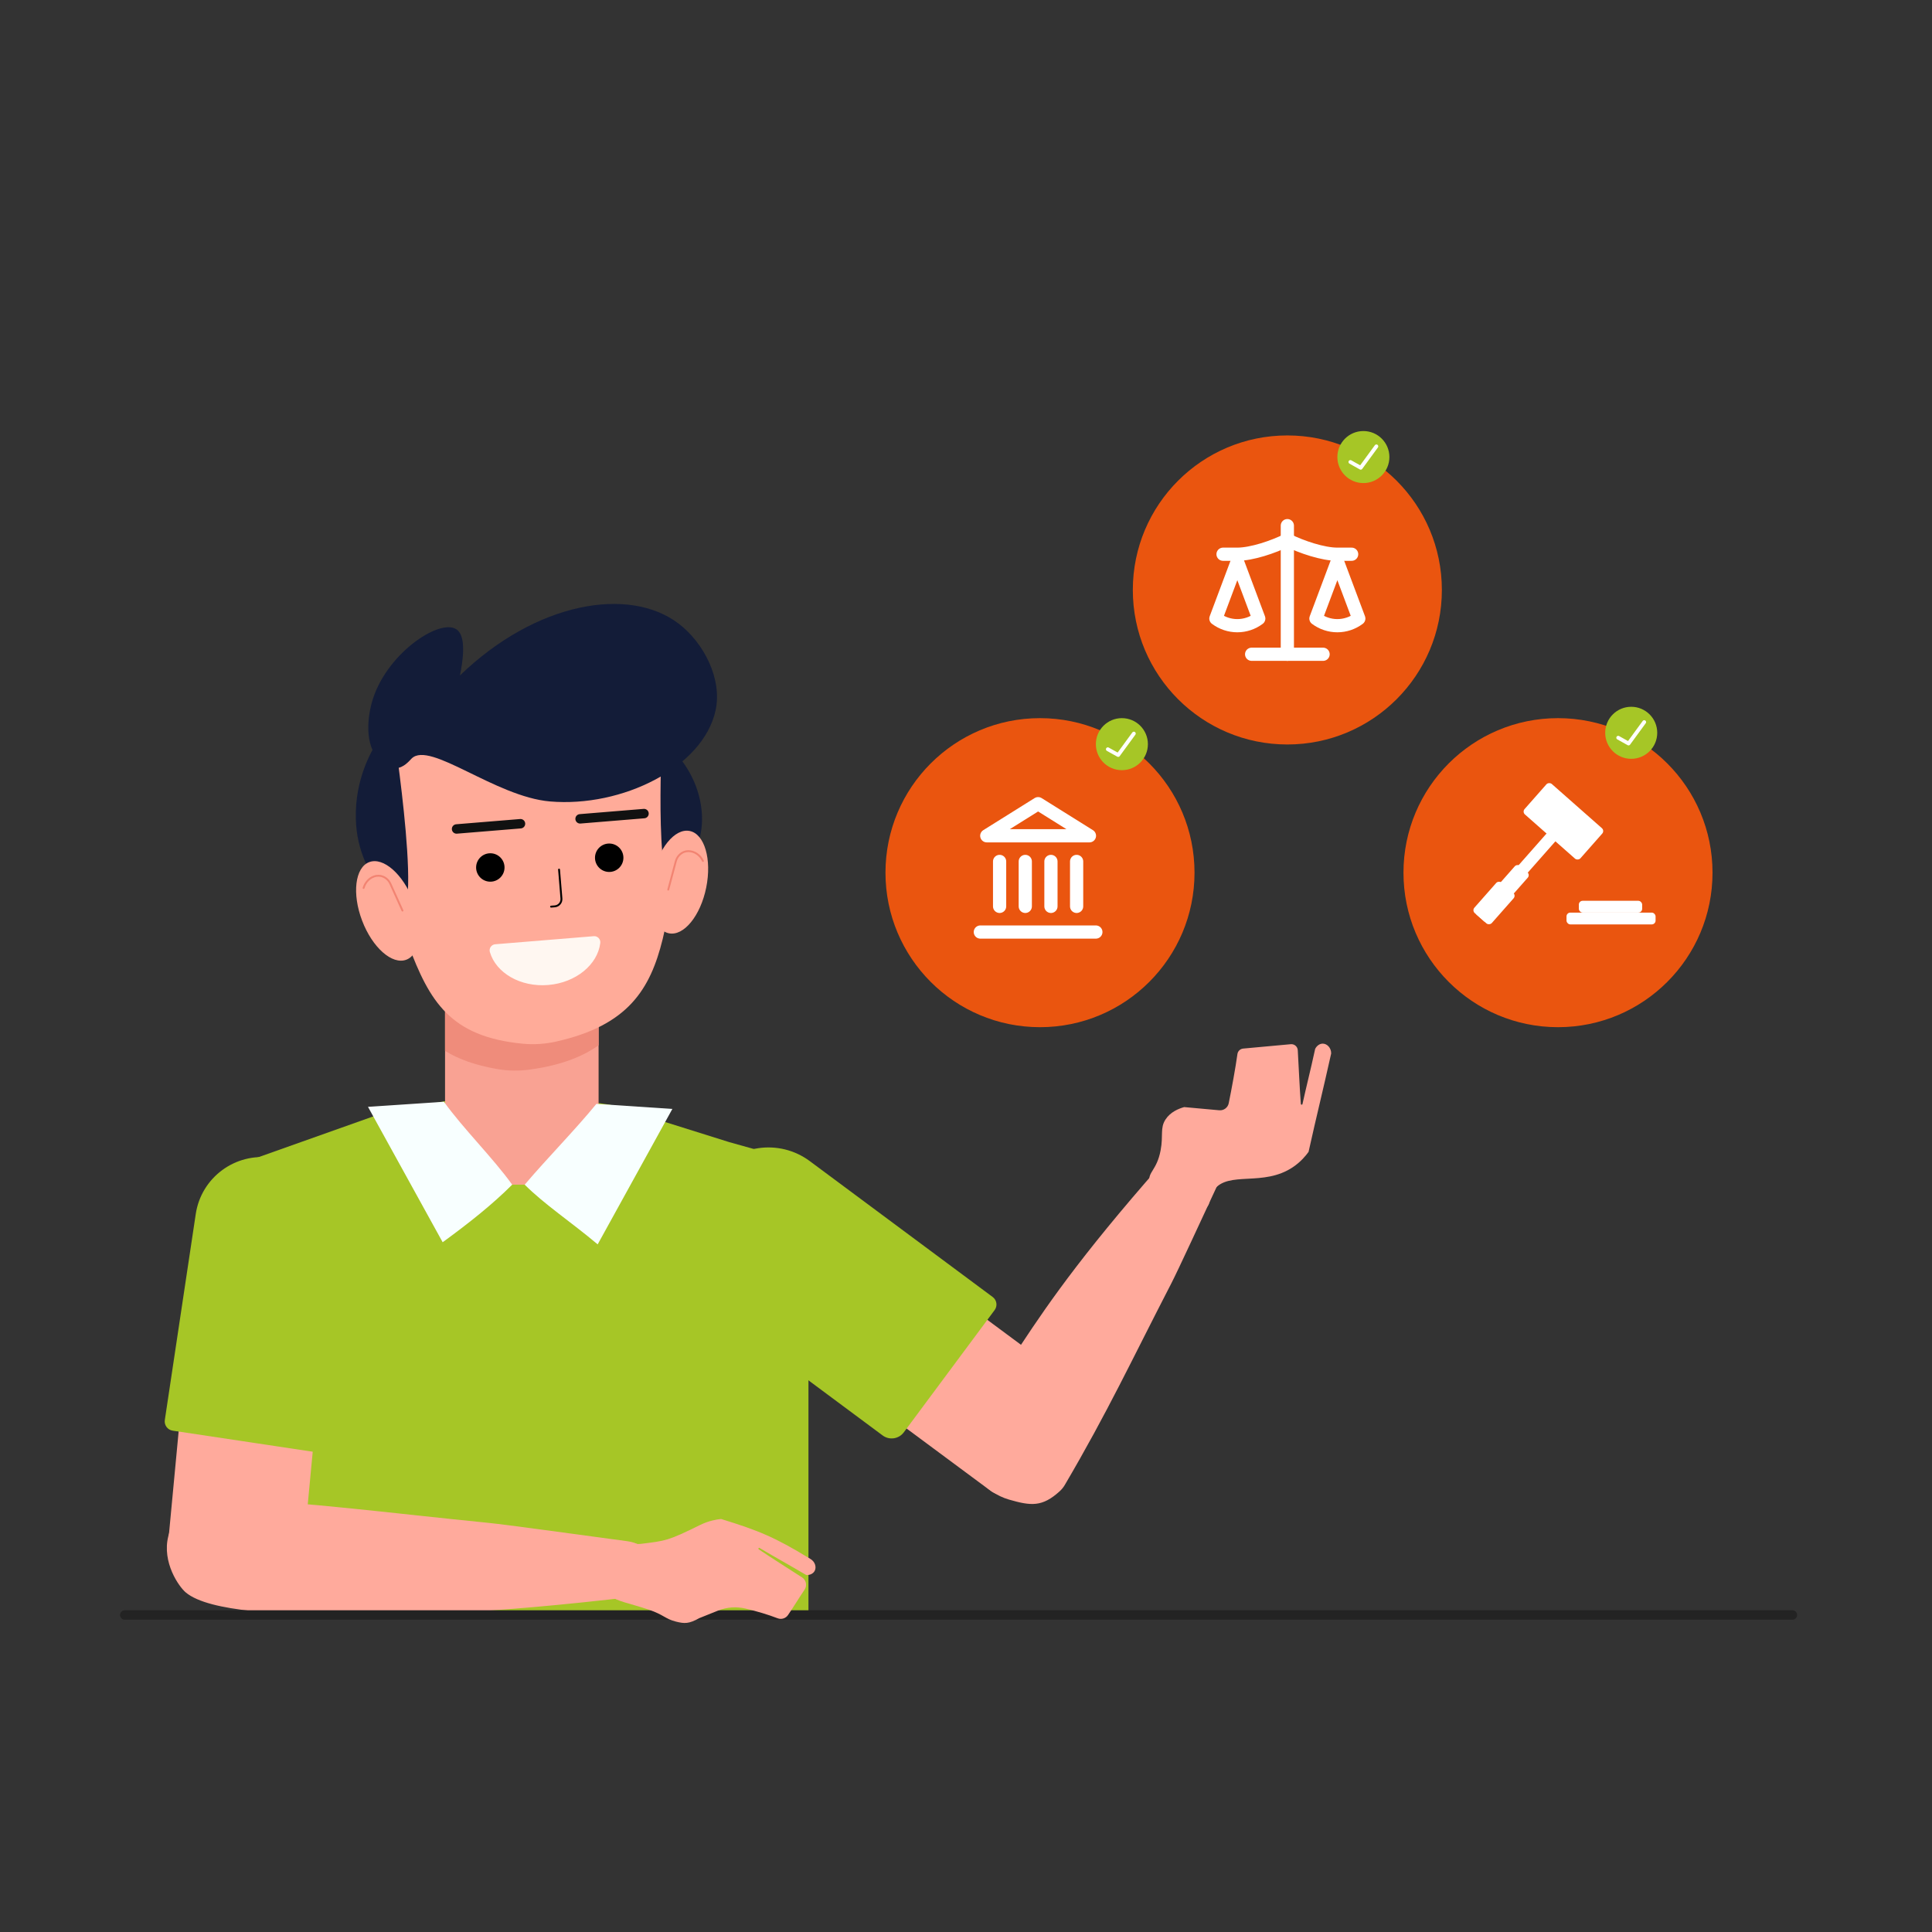 <?xml version="1.0" encoding="UTF-8"?>
<svg id="Layer_57" xmlns="http://www.w3.org/2000/svg" viewBox="0 0 1024 1024">
  <rect x="0" y="0" width="1024" height="1024" fill="#333333" stroke="none"/>
  <rect x="138.66" y="673.8" width="289.84" height="182.18" style="fill: #a6c626;"/>
  <path d="M94.81,684.15h71.77v149.68h-61.89c-5.45,0-9.87-4.42-9.87-9.87v-139.81h0Z" transform="translate(71.87 -8.92) rotate(5.39)" style="fill: #ffaa9c;"/>
  <path d="M458.47,647.97h71.77v149.68h-61.89c-5.45,0-9.87-4.42-9.87-9.87v-139.81h0Z" transform="translate(-380.71 689.43) rotate(-53.45)" style="fill: #ffaa9c;"/>
  <path d="M132.68,614.51h34.26c13.24,0,23.99,10.75,23.99,23.99v118.82c0,4.43-3.59,8.02-8.02,8.02h-80.7c-2.74,0-4.96-2.22-4.96-4.96v-110.42c0-19.56,15.88-35.44,35.44-35.44Z" transform="translate(104.1 -13.75) rotate(8.54)" style="fill: #a6c626;"/>
  <path d="M395.08,598.23h80.7c4.43,0,8.02,3.59,8.02,8.02v130.5c0,13.24-10.75,23.99-23.99,23.99h-32.9c-20.31,0-36.8-16.49-36.8-36.8v-120.75c0-2.74,2.22-4.96,4.96-4.96Z" transform="translate(1242.98 734.01) rotate(126.61)" style="fill: #a6c626;"/>
  <polyline points="132.52 614.91 203.74 589.62 267.9 577.68 323.36 585.54 386.42 605.32 420.63 614.91 444.19 629.91 412.52 722.25 149.92 707.13 132.52 617.54" style="fill: #a6c626;"/>
  <rect x="235.88" y="515.85" width="81.39" height="112.05" style="fill: #f9a293;"/>
  <path d="M317.29,527.81v26.2c-8.75,6.22-20.32,10.65-36.21,12.85-5.96.84-12.03.77-17.98-.31-11.4-2.05-20.2-5.23-27.22-9.57v-29.17h81.41Z" style="fill: #ef8c7b;"/>
  <path d="M295,552.01c-5.88,1.32-11.94,1.75-17.94,1.18-38.54-3.72-49.42-22.49-60.69-52.55-2.08-5.56-3.48-11.34-4.24-17.19l-10.56-82.58,152.01-12.47,1.03,78.89c.14,10.23-.91,20.46-3.38,30.45-6.56,26.62-18.37,45.74-56.23,54.25v.02Z" style="fill: #ffab99;"/>
  <path d="M209.66,407.18c4.37-.15,7.26-3.93,8.55-5.19,9.68-9.42,44.27,20.3,73.28,22.79,38.25,3.28,80.93-17.96,87.72-47.96,3.84-16.99-6.35-36.26-19.5-46.28-26.15-19.89-75.34-11.7-115.92,27.45,3.49-17.19.92-22.67-2.01-24.51-9.13-5.77-37.65,13.42-44.69,38.81-.87,3.13-5.2,19.99,3.18,29.65.98,1.12,4.65,5.38,9.4,5.21v.02Z" style="fill: #131c38;"/>
  <path d="M200.4,392.44c-3.65,5.65-12.37,20.77-11.8,41.62.48,17.12,6.93,28,16.37,43.91,2.13,3.58,4.87,7.69,7.23,7.19,2.59-.56,3.35-6.58,3.68-9.29,1.93-16.36-2.49-53.41-5.03-72.61-3.48-3.61-6.97-7.21-10.45-10.82h0Z" style="fill: #131c38;"/>
  <path d="M358.04,399.07c3.6,3.99,12.38,14.81,13.86,30.77,1.21,13.1-3.21,21.95-9.66,34.9-1.46,2.91-3.38,6.28-5.42,6.09-2.23-.21-3.44-4.74-3.97-6.77-3.17-12.33-2.91-40.98-2.59-55.84,2.6-3.04,5.19-6.1,7.79-9.14h-.02Z" style="fill: #131c38;"/>
  <path d="M314.71,496.2c2.03-.17,3.68,1.57,3.45,3.59-1.37,11.46-12.9,21.07-27.63,22.28-14.73,1.21-27.67-6.41-30.89-17.48-.57-1.94.79-3.94,2.82-4.11l52.25-4.28h0Z" style="fill: #fff7f1;"/>
  <path d="M296.31,460.9l1.26,15.35c.17,2.11-1.39,3.95-3.5,4.13l-1.98.16" style="fill: none; stroke: #000; stroke-linecap: round; stroke-miterlimit: 10;"/>
  <ellipse cx="205.51" cy="482.82" rx="14.54" ry="27.67" transform="translate(-158.44 104.81) rotate(-20.86)" style="fill: #ffab99;"/>
  <ellipse cx="360.06" cy="467.57" rx="27.67" ry="14.54" transform="translate(-169.82 727.35) rotate(-78.52)" style="fill: #ffab99;"/>
  <path d="M213.32,482.63c-2.14-4.73-4.27-9.47-6.41-14.2-1.28-2.84-4.26-4.69-7.34-4.2h-.1c-3.18.56-5.8,3.06-6.76,6.41" style="fill: none; stroke: #f28472; stroke-linecap: round; stroke-miterlimit: 10;"/>
  <path d="M354.19,471.52c1.34-5.01,2.67-10.04,4.01-15.06.8-3.01,3.44-5.32,6.56-5.34h.1c3.23.02,6.22,2.05,7.71,5.21" style="fill: none; stroke: #f28472; stroke-linecap: round; stroke-miterlimit: 10;"/>
  <line x1="241.99" y1="439.37" x2="275.87" y2="436.59" style="fill: none; stroke: #111; stroke-linecap: round; stroke-miterlimit: 10; stroke-width: 5px;"/>
  <line x1="307.46" y1="434" x2="341.34" y2="431.22" style="fill: none; stroke: #111; stroke-linecap: round; stroke-miterlimit: 10; stroke-width: 5px;"/>
  <circle cx="259.88" cy="459.78" r="7.53"/>
  <circle cx="322.89" cy="454.62" r="7.53"/>
  <path d="M235.28,583.95c10.29,14.3,25.9,29.64,36.19,43.95-10.51,10.51-23.03,20.44-36.85,30.51-13.19-23.92-26.39-47.85-39.58-71.77l40.24-2.68Z" style="fill: #f8ffff;"/>
  <path d="M316.11,585.08c-11.6,14.15-25.59,28.24-38.01,42.82,10.51,10.51,24.34,19.59,38.68,31.64,13.19-23.92,26.39-47.85,39.58-71.77l-40.24-2.68Z" style="fill: #f8ffff;"/>
  <path d="M348.91,832.66c-.28-7.7-7.49-14.59-16.57-15.81-29.98-4.02-63.92-8.75-73.76-9.73-54.41-5.44-90.81-10.43-144.64-13.33-1.74-.09-3.47.03-5.11.38-14.11,3.01-16.76,8.42-19.65,20.16-3.4,13.76,5.63,26.62,9.25,29.67,12.59,10.63,53.35,11.62,81.05,11.91,34.47.36,76.21-.15,157.57-9.76,7.45-.88,12.12-6.75,11.88-13.26,0-.08,0-.16,0-.23Z" style="fill: #ffaa9c;"/>
  <path d="M640.8,606.12c6.59,3.72,9.22,11.88,6.02,18.73-10.57,22.65-22.38,48.38-26.15,55.66-20.8,40.27-33.55,67.82-56.29,106.52-.73,1.25-1.66,2.4-2.73,3.37-9.25,8.42-15.22,7.78-26.83,4.42-13.61-3.94-20.59-16.09-21.56-19.99-3.37-13.6,14.92-42.36,27.67-61.72,15.87-24.1,35.92-52.84,82.52-104.93,4.26-4.77,11.58-5.32,17.15-2.18.07.04.13.08.2.11Z" style="fill: #ffaa9c;"/>
  <line x1="66.11" y1="855.98" x2="950.02" y2="855.98" style="fill: none; stroke: #232323; stroke-linecap: round; stroke-linejoin: round; stroke-width: 5px;"/>
  <path d="M609.19,626.34c-.75-5.27,3.92-6.05,5.94-16.54,1.55-8.08-.41-11.81,2.63-16.47,2.58-3.96,6.89-5.7,9.87-6.55l18.59,1.69c2.39.22,4.56-1.39,5.03-3.74,1.61-7.94,3.57-18.57,4.61-26.06.22-1.55,1.47-2.75,3.03-2.9,8.22-.77,16.98-1.55,25.24-2.32,1.91-.18,3.6,1.26,3.71,3.18.51,8.91.99,20.16,1.63,28.49.04.5.75.55.86.06,2.59-11.65,3.93-16.41,6.72-29.21.81-1.7,2.4-2.83,4.03-2.82,2.29,0,4.5,2.24,4.47,5.2-4.56,20.5-7.43,31.67-11.99,52.17-1.48,2.05-4.13,5.28-8.25,8.06-15.84,10.69-34.16,1.76-41.9,12.12-3.22,4.31-1.12,7.29-4.55,9.73-7.9,5.61-28.18-3.6-29.68-14.08Z" style="fill: #ffaa9c;"/>
  <path d="M323.13,845.68c4.2,3.26,10.75,4.08,20.86,7.52,7.79,2.65,8.62,4.87,14.26,6.28,4.59,1.14,6.86,1.24,12.4-1.84l9.89-3.97c4.66-1.87,9.78-2.24,14.66-1.08,6.33,1.5,11.83,3.17,16.96,5.13,2.03.78,4.31.06,5.53-1.74,3.44-5.08,5.46-8.53,8.76-13.44,1.45-2.15.84-5.08-1.34-6.49-7.34-4.73-16.36-10.41-22.96-14.88-.4-.27-.05-1,.37-.75,9.96,5.91,13.35,7.63,24.79,14.37,1.88.14,3.64-.68,4.45-2.11,1.12-1.99.28-5.02-2.31-6.46-18.65-11.42-27.21-14.95-47.28-21.13-2.51.27-6.63.98-11.09,3.18-17.13,8.48-18.42,8.4-31.26,9.99-5.34.66-9.06-2.45-12.88-.67-8.78,4.09-12.19,21.59-3.82,28.07Z" style="fill: #ffaa9c;"/>
  <path d="M386.9,735.69h-.9v-4.09c0-1.21-.98-2.19-2.19-2.19s-2.19.98-2.19,2.19v4.09h-.91c-1,0-1.82.81-1.82,1.82v33.67c0,1.1.89,2,2,2h.74v3.63c0,1.21.98,2.19,2.19,2.19s2.19-.98,2.19-2.19v-3.63h.72c1.1,0,2-.89,2-2v-33.67c0-1-.81-1.82-1.82-1.82Z" style="fill: #a6c626;"/>
  <path d="M458.09,704.47h-.9v-4.09c0-1.21-.98-2.19-2.19-2.19s-2.19.98-2.19,2.19v4.09h-.91c-1,0-1.82.81-1.82,1.82v33.67c0,1.1.89,2,2,2h.74v3.63c0,1.21.98,2.19,2.19,2.19s2.19-.98,2.19-2.19v-3.63h.72c1.1,0,2-.89,2-2v-33.67c0-1-.81-1.82-1.82-1.82Z" style="fill: #a6c626;"/>
  <path d="M421.72,687.38h-.9v-4.09c0-1.21-.98-2.19-2.19-2.19s-2.19.98-2.19,2.19v4.09h-.91c-1,0-1.82.81-1.82,1.82v33.67c0,1.1.89,2,2,2h.74v3.63c0,1.21.98,2.19,2.19,2.19s2.19-.98,2.19-2.19v-3.63h.72c1.1,0,2-.89,2-2v-33.67c0-1-.81-1.82-1.82-1.82Z" style="fill: #a6c626;"/>
  <circle cx="551.22" cy="462.53" r="81.9" style="fill: #ea550f;"/>
  <circle cx="682.32" cy="312.69" r="81.9" style="fill: #ea550f;"/>
  <circle cx="825.77" cy="462.53" r="81.9" style="fill: #ea550f;"/>
  <g>
    <line x1="519.6" y1="494" x2="580.83" y2="494" style="fill: none; stroke: #fff; stroke-linecap: round; stroke-linejoin: round; stroke-width: 7px;"/>
    <line x1="529.81" y1="480.4" x2="529.81" y2="456.58" style="fill: none; stroke: #fff; stroke-linecap: round; stroke-linejoin: round; stroke-width: 7px;"/>
    <line x1="543.42" y1="480.4" x2="543.42" y2="456.58" style="fill: none; stroke: #fff; stroke-linecap: round; stroke-linejoin: round; stroke-width: 7px;"/>
    <line x1="557.02" y1="480.4" x2="557.02" y2="456.58" style="fill: none; stroke: #fff; stroke-linecap: round; stroke-linejoin: round; stroke-width: 7px;"/>
    <line x1="570.63" y1="480.4" x2="570.63" y2="456.58" style="fill: none; stroke: #fff; stroke-linecap: round; stroke-linejoin: round; stroke-width: 7px;"/>
    <polygon points="550.22 425.97 577.43 442.98 523.01 442.98 550.22 425.97" style="fill: none; stroke: #fff; stroke-linecap: round; stroke-linejoin: round; stroke-width: 7px;"/>
  </g>
  <g>
    <path d="M697.47,327.84l11.36-30.3,11.36,30.3c-3.29,2.46-7.27,3.79-11.36,3.79s-8.07-1.33-11.36-3.79Z" style="fill: none; stroke: #fff; stroke-linecap: round; stroke-linejoin: round; stroke-width: 7px;"/>
    <path d="M644.45,327.84l11.36-30.3,11.36,30.3c-3.29,2.46-7.27,3.79-11.36,3.79s-8.07-1.33-11.36-3.79Z" style="fill: none; stroke: #fff; stroke-linecap: round; stroke-linejoin: round; stroke-width: 7px;"/>
    <path d="M663.39,346.77h37.87" style="fill: none; stroke: #fff; stroke-linecap: round; stroke-linejoin: round; stroke-width: 7px;"/>
    <path d="M682.32,278.6v68.17" style="fill: none; stroke: #fff; stroke-linecap: round; stroke-linejoin: round; stroke-width: 7px;"/>
    <path d="M648.24,293.75h7.57c7.57,0,18.94-3.79,26.51-7.57,7.57,3.79,18.94,7.57,26.51,7.57h7.57" style="fill: none; stroke: #fff; stroke-linecap: round; stroke-linejoin: round; stroke-width: 7px;"/>
  </g>
  <rect x="836.82" y="477.44" width="33.56" height="6.26" rx="2.02" ry="2.02" style="fill: #fff;"/>
  <rect x="784.55" y="452.76" width="53.63" height="6.26" rx="2.02" ry="2.02" transform="translate(-67.2 762.91) rotate(-48.59)" style="fill: #fff;"/>
  <rect x="778.83" y="469.03" width="34.68" height="9.15" rx="2.02" ry="2.02" transform="translate(-85.64 757.51) rotate(-48.59)" style="fill: #fff;"/>
  <rect x="781.07" y="472.4" width="21.53" height="12.3" rx="2.02" ry="2.02" transform="translate(-90.81 755.94) rotate(-48.59)" style="fill: #fff;"/>
  <rect x="817.86" y="415.53" width="21.53" height="39.46" rx="2.02" ry="2.02" transform="translate(-45.89 768.88) rotate(-48.59)" style="fill: #fff;"/>
  <rect x="830.28" y="483.7" width="47.21" height="6.26" rx="2.02" ry="2.02" style="fill: #fff;"/>
  <circle cx="594.62" cy="394.42" r="13.79" style="fill: #a6c626;"/>
  <circle cx="722.62" cy="242.25" r="13.79" style="fill: #a6c626;"/>
  <circle cx="864.58" cy="388.4" r="13.79" style="fill: #a6c626;"/>
  <polyline points="587.17 397.11 592.66 400.17 600.96 388.81" style="fill: none; stroke: #fff; stroke-linecap: round; stroke-linejoin: round; stroke-width: 2px;"/>
  <polyline points="715.73 244.86 721.21 247.93 729.51 236.57" style="fill: none; stroke: #fff; stroke-linecap: round; stroke-linejoin: round; stroke-width: 2px;"/>
  <polyline points="857.68 391.01 863.17 394.08 871.47 382.72" style="fill: none; stroke: #fff; stroke-linecap: round; stroke-linejoin: round; stroke-width: 2px;"/>
</svg>